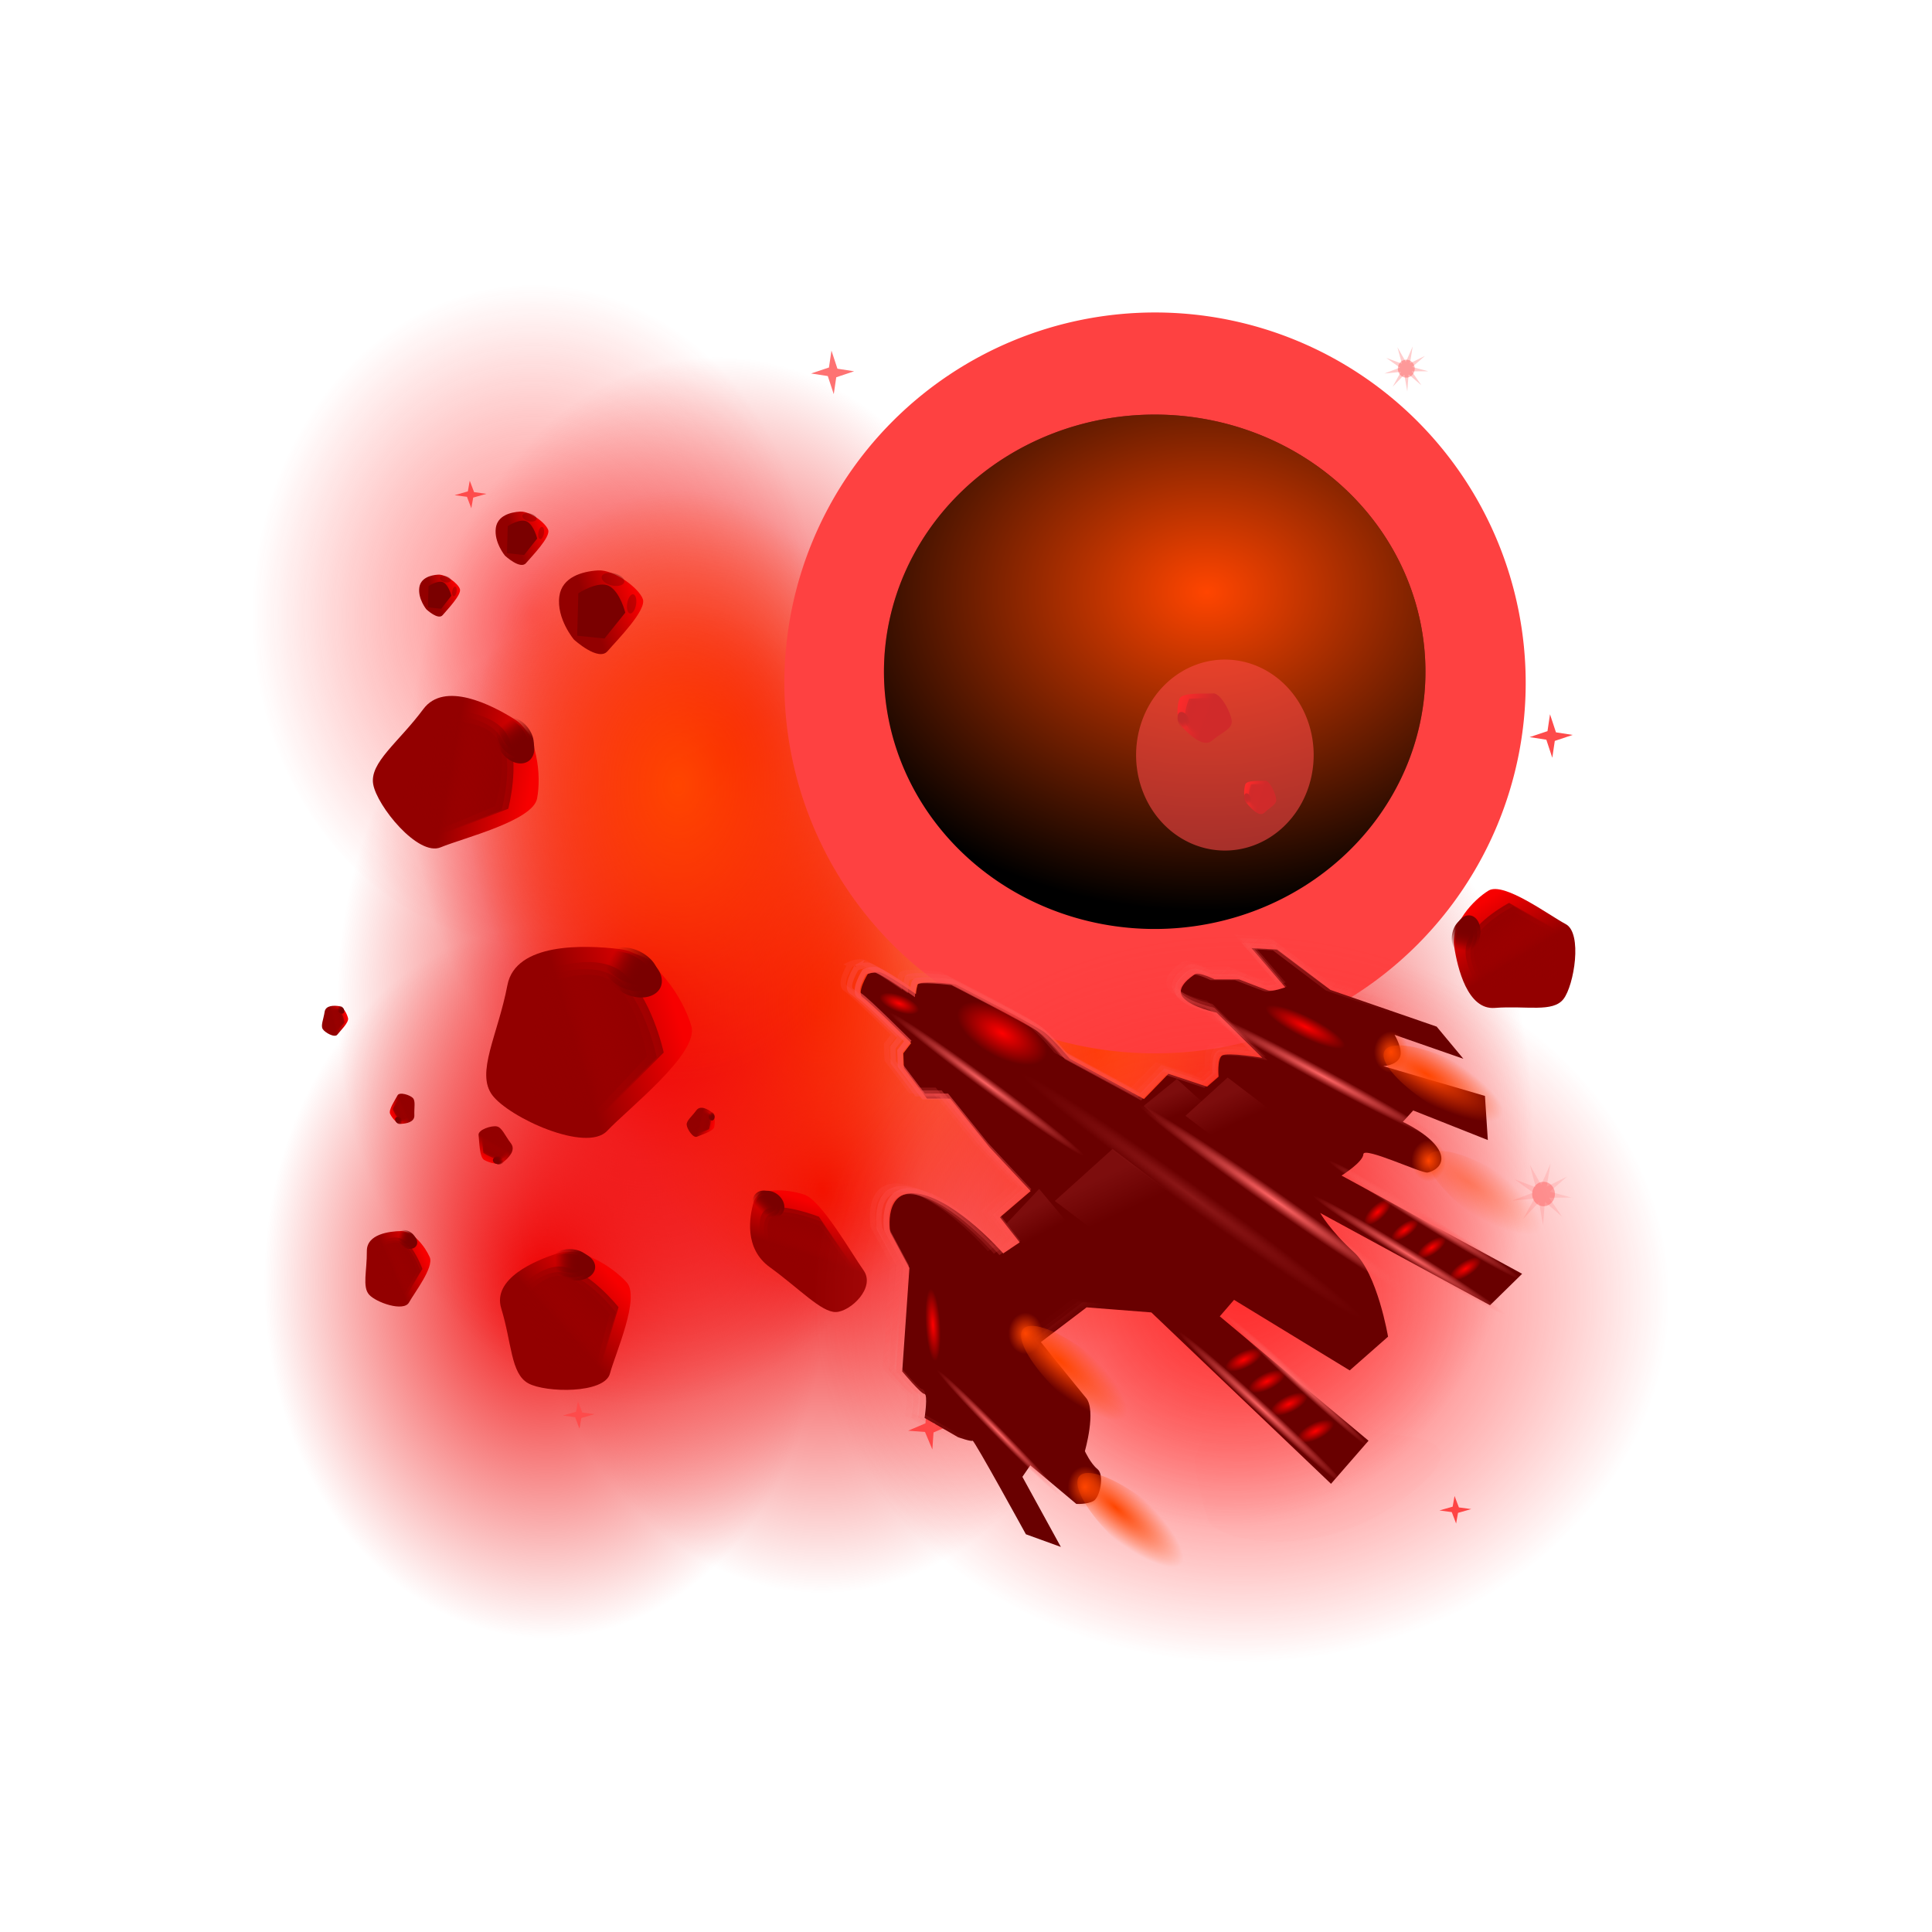 <svg xmlns="http://www.w3.org/2000/svg" xmlns:xlink="http://www.w3.org/1999/xlink" viewBox="0 0 256 256"><defs><path d="m 41.543 87.6 a 1.768 4.861 0 1 1 -3.535 0 1.768 4.861 0 1 1 3.535 0 z" id="0"/><path d="m 61.16 82.48 a 0.972 1.149 0 1 1 -1.944 0 0.972 1.149 0 1 1 1.944 0 z" id="1"/><path d="m 61.16 71.87 a 1.414 8.75 0 1 1 -2.828 0 1.414 8.75 0 1 1 2.828 0 z" id="2"/><path d="m72.25 73.75a2.75 2.75 0 1 1 -5.5 0 2.75 2.75 0 1 1 5.5 0z" id="3"/><path d="m -10.706 49.32 l -3.57 4.827 l 2.193 6.101 s 4.121 0.833 6.415 -0.663 c 2.294 -1.495 2.26 -6.373 2.26 -6.373 z" id="4"/><path d="m-11.125 48.875-3 4.25 2.25 5.75s3.75 1 5.75-0.25 1.75-5.75 1.75-5.75z" id="5"/><path d="m82.25 61.5a22.625 22.25 0 1 1 -45.25 0 22.625 22.25 0 1 1 45.25 0z" id="6"/><path d="m76.5 58.5a28.375 27 0 1 1 -56.75 0 28.375 27 0 1 1 56.75 0z" id="7"/><path d="m -10.985 48.886 l -3.428 4.682 l 2.207 6.01 s 4.03 0.875 6.249 -0.56 c 2.221 -1.434 2.133 -6.217 2.133 -6.217 z" id="8"/><path d="m-10.125 46.125c-1.92 0.568-6.375 5.25-5.5 7.5 0.86 2.21 2.5 9.25 4.5 9.5s5.75-0.5 7-3 3.311-7.579 0.75-9.5c-3-2.25-4.83-5.068-6.75-4.5z" id="9"/><path d="m31.25 60.375a2.25 1.625 0 1 1 -4.5 0 2.25 1.625 0 1 1 4.5 0z" id="A"/><path d="m 105.22 71.53 s -2.377 4.665 -0.452 5.693 7.523 4.593 9.02 3.505 3.293 -5.689 2.552 -8.137 c -0.741 -2.449 -2.317 -5.374 -5.25 -5.05 -3.435 0.383 -5.874 3.986 -5.874 3.986 z" id="B"/><path d="m19.25 53-4.109-3.4-4.391 1.9 3.4-4.109-1.9-4.391 4.109 3.4 4.391-1.9-3.4 4.109z" id="C"/><path d="m155.75 49.125a19.125 24.875 0 1 1 -38.25 0 19.125 24.875 0 1 1 38.25 0z" id="D"/><path id="E" d="m 107,68.5 -3,4.25 2.25,5.75 c 0,0 3.75,1 5.75,-0.25 2,-1.25 1.75,-5.75 1.75,-5.75 z"/><path id="F" d="m -10.706,49.32 -3.57,4.827 2.193,6.101 c 0,0 4.121,0.833 6.415,-0.663 2.294,-1.495 2.26,-6.373 2.26,-6.373 z"/><clipPath><rect x="6" y="6" width="84" height="84" rx="6" style="fill:#ff1919"/></clipPath><clipPath><rect x="6" y="6" width="84" height="84" rx="6" style="fill:#ff1919"/></clipPath><clipPath><rect x="6" y="6" width="84" height="84" rx="6" style="fill:#ff1919"/></clipPath><filter x="-0.13" y="-0.13" width="1.261" height="1.261" id="J" style="color-interpolation-filters:sRGB"><feGaussianBlur stdDeviation="0.662"/></filter><filter x="-0.274" y="-0.249" width="1.547" height="1.498" id="I" style="color-interpolation-filters:sRGB"><feGaussianBlur stdDeviation="0.285"/></filter><filter x="-0.129" y="-0.121" width="1.258" height="1.242" id="K" style="color-interpolation-filters:sRGB"><feGaussianBlur stdDeviation="0.524"/></filter><filter x="-0.35" y="-0.553" width="1.701" height="2.106" id="H" style="color-interpolation-filters:sRGB"><feGaussianBlur stdDeviation="2.4"/></filter><filter x="-0.462" y="-0.639" width="1.923" height="2.278" id="G" style="color-interpolation-filters:sRGB"><feGaussianBlur stdDeviation="0.865"/></filter><linearGradient xlink:href="#f" id="1h" gradientUnits="userSpaceOnUse" x1="-9.937" y1="62.4" x2="-8.929" y2="53.898"/><linearGradient y2="60.673" x2="30.703" y1="60.767" x1="27.878" gradientUnits="userSpaceOnUse" id="1g" xlink:href="#o"/><linearGradient y2="60.673" x2="30.703" y1="60.767" x1="27.878" gradientUnits="userSpaceOnUse" id="1f" xlink:href="#o"/><linearGradient y2="60.673" x2="30.703" y1="60.767" x1="27.878" gradientUnits="userSpaceOnUse" id="1e" xlink:href="#o"/><linearGradient xlink:href="#m" id="1d" gradientUnits="userSpaceOnUse" x1="-10.404" y1="62.27" x2="-9.954" y2="48.26"/><linearGradient xlink:href="#m" id="1i" gradientUnits="userSpaceOnUse" gradientTransform="matrix(1.113 -0.068 -0.054 1.088 -38.97 -1.544)" x1="28.5" y1="59.939" x2="29.635" y2="52.19"/><linearGradient y2="60.673" x2="30.703" y1="60.767" x1="27.878" gradientUnits="userSpaceOnUse" id="1m" xlink:href="#o"/><linearGradient xlink:href="#m" id="1p" gradientUnits="userSpaceOnUse" gradientTransform="matrix(1.113 -0.068 -0.054 1.088 -38.97 -1.544)" x1="28.5" y1="59.939" x2="29.635" y2="52.19"/><linearGradient xlink:href="#f" id="1o" gradientUnits="userSpaceOnUse" x1="-9.937" y1="62.4" x2="-8.929" y2="53.898"/><linearGradient xlink:href="#m" id="1j" gradientUnits="userSpaceOnUse" gradientTransform="matrix(1.085 -0.051 -0.041 1.066 -39.12 -1.388)" x1="28.5" y1="59.939" x2="29.635" y2="52.19"/><linearGradient y2="60.673" x2="30.703" y1="60.767" x1="27.878" gradientUnits="userSpaceOnUse" id="1n" xlink:href="#o"/><linearGradient y2="60.673" x2="30.703" y1="60.767" x1="27.878" gradientUnits="userSpaceOnUse" id="1l" xlink:href="#o"/><linearGradient xlink:href="#m" id="1k" gradientUnits="userSpaceOnUse" x1="-10.404" y1="62.27" x2="-9.954" y2="48.26"/><linearGradient xlink:href="#m" id="1c" gradientUnits="userSpaceOnUse" gradientTransform="matrix(1.085 -0.051 -0.041 1.066 -39.12 -1.388)" x1="28.5" y1="59.939" x2="29.635" y2="52.19"/><linearGradient y2="60.673" x2="30.703" y1="60.767" x1="27.878" gradientUnits="userSpaceOnUse" id="1Y" xlink:href="#o"/><linearGradient y2="60.673" x2="30.703" y1="60.767" x1="27.878" gradientUnits="userSpaceOnUse" id="1S" xlink:href="#o"/><linearGradient y2="60.673" x2="30.703" y1="60.767" x1="27.878" gradientUnits="userSpaceOnUse" id="1R" xlink:href="#o"/><linearGradient xlink:href="#m" id="1b" gradientUnits="userSpaceOnUse" gradientTransform="matrix(1.113 -0.068 -0.054 1.088 -38.97 -1.544)" x1="28.5" y1="59.939" x2="29.635" y2="52.19"/><linearGradient y2="60.673" x2="30.703" y1="60.767" x1="27.878" gradientUnits="userSpaceOnUse" id="1Q" xlink:href="#o"/><linearGradient xlink:href="#m" id="1O" gradientUnits="userSpaceOnUse" gradientTransform="matrix(1.085 -0.051 -0.041 1.066 -39.12 -1.388)" x1="28.5" y1="59.939" x2="29.635" y2="52.19"/><linearGradient xlink:href="#m" id="1N" gradientUnits="userSpaceOnUse" gradientTransform="matrix(1.113 -0.068 -0.054 1.088 -38.97 -1.544)" x1="28.5" y1="59.939" x2="29.635" y2="52.19"/><linearGradient xlink:href="#m" id="1P" gradientUnits="userSpaceOnUse" x1="-10.404" y1="62.27" x2="-9.954" y2="48.26"/><linearGradient xlink:href="#f" id="1T" gradientUnits="userSpaceOnUse" x1="-9.937" y1="62.4" x2="-8.929" y2="53.898"/><linearGradient y2="60.673" x2="30.703" y1="60.767" x1="27.878" gradientUnits="userSpaceOnUse" id="2x" xlink:href="#o"/><linearGradient y2="60.673" x2="30.703" y1="60.767" x1="27.878" gradientUnits="userSpaceOnUse" id="1Z" xlink:href="#o"/><linearGradient xlink:href="#m" id="1U" gradientUnits="userSpaceOnUse" gradientTransform="matrix(1.113 -0.068 -0.054 1.088 -38.97 -1.544)" x1="28.5" y1="59.939" x2="29.635" y2="52.19"/><linearGradient xlink:href="#m" id="1q" gradientUnits="userSpaceOnUse" gradientTransform="matrix(1.085 -0.051 -0.041 1.066 -39.12 -1.388)" x1="28.5" y1="59.939" x2="29.635" y2="52.19"/><linearGradient xlink:href="#m" id="1W" gradientUnits="userSpaceOnUse" x1="-10.404" y1="62.27" x2="-9.954" y2="48.26"/><linearGradient xlink:href="#m" id="1V" gradientUnits="userSpaceOnUse" gradientTransform="matrix(1.085 -0.051 -0.041 1.066 -39.12 -1.388)" x1="28.5" y1="59.939" x2="29.635" y2="52.19"/><linearGradient y2="60.673" x2="30.703" y1="60.767" x1="27.878" gradientUnits="userSpaceOnUse" id="1X" xlink:href="#o"/><linearGradient y2="60.673" x2="30.703" y1="60.767" x1="27.878" gradientUnits="userSpaceOnUse" id="1u" xlink:href="#o"/><linearGradient xlink:href="#j" id="2X" gradientUnits="userSpaceOnUse" gradientTransform="matrix(0.622 0 0 0.633 -30.32 -137.66)" x1="61.16" y1="71.07" x2="62.05" y2="68.33"/><linearGradient x1="62.05" y1="68.33" gradientTransform="matrix(0.468 0 0 0.463 -27.14 -122.26)" x2="63.64" gradientUnits="userSpaceOnUse" xlink:href="#2S" y2="71.34" id="2W"/><linearGradient xlink:href="#m" id="1r" gradientUnits="userSpaceOnUse" x1="-10.404" y1="62.27" x2="-9.954" y2="48.26"/><linearGradient x1="61.16" y1="71.07" gradientTransform="matrix(0.468 0 0 0.463 -27.14 -122.26)" x2="62.05" gradientUnits="userSpaceOnUse" xlink:href="#j" y2="68.33" id="2V"/><linearGradient x1="61.16" y1="71.07" gradientTransform="matrix(0.52 0 0 0.523 -32.449 -125.38)" x2="62.05" gradientUnits="userSpaceOnUse" xlink:href="#j" y2="68.33" id="2T"/><linearGradient id="2S"><stop style="stop-opacity:0"/><stop offset="1" style="stop-opacity:0"/></linearGradient><linearGradient xlink:href="#2S" id="2U" gradientUnits="userSpaceOnUse" gradientTransform="matrix(0.52 0 0 0.523 -32.449 -125.38)" x1="62.05" y1="68.33" x2="63.64" y2="71.34"/><linearGradient xlink:href="#2S" id="2Y" gradientUnits="userSpaceOnUse" gradientTransform="matrix(0.622 0 0 0.633 -30.32 -137.66)" x1="62.05" y1="68.33" x2="63.64" y2="71.34"/><linearGradient y2="60.673" x2="30.703" y1="60.767" x1="27.878" gradientUnits="userSpaceOnUse" id="2w" xlink:href="#o"/><linearGradient y2="60.673" x2="30.703" y1="60.767" x1="27.878" gradientUnits="userSpaceOnUse" id="2v" xlink:href="#o"/><linearGradient id="2b"><stop style="stop-color:#ff45001a2"/><stop offset="1" style="stop-color:#ff45001a2;stop-opacity:0"/></linearGradient><linearGradient xlink:href="#m" id="2u" gradientUnits="userSpaceOnUse" x1="-10.404" y1="62.27" x2="-9.954" y2="48.26"/><linearGradient xlink:href="#m" id="2s" gradientUnits="userSpaceOnUse" gradientTransform="matrix(1.113 -0.068 -0.054 1.088 -38.97 -1.544)" x1="28.5" y1="59.939" x2="29.635" y2="52.19"/><linearGradient xlink:href="#f" id="2r" gradientUnits="userSpaceOnUse" x1="-9.937" y1="62.4" x2="-8.929" y2="53.898"/><linearGradient xlink:href="#m" id="2t" gradientUnits="userSpaceOnUse" gradientTransform="matrix(1.085 -0.051 -0.041 1.066 -39.12 -1.388)" x1="28.5" y1="59.939" x2="29.635" y2="52.19"/><linearGradient x1="62.05" y1="68.33" gradientTransform="matrix(0.849 0 0 0.865 -36.531 -153.21)" x2="63.64" gradientUnits="userSpaceOnUse" xlink:href="#2S" y2="71.34" id="2R"/><linearGradient xlink:href="#m" id="1x" gradientUnits="userSpaceOnUse" gradientTransform="matrix(1.085 -0.051 -0.041 1.066 -39.12 -1.388)" x1="28.5" y1="59.939" x2="29.635" y2="52.19"/><linearGradient xlink:href="#m" id="1w" gradientUnits="userSpaceOnUse" gradientTransform="matrix(1.113 -0.068 -0.054 1.088 -38.97 -1.544)" x1="28.5" y1="59.939" x2="29.635" y2="52.19"/><linearGradient x1="61.16" y1="71.07" gradientTransform="matrix(0.849 0 0 0.865 -36.531 -153.21)" x2="62.05" gradientUnits="userSpaceOnUse" xlink:href="#j" y2="68.33" id="2Q"/><linearGradient xlink:href="#f" id="1v" gradientUnits="userSpaceOnUse" x1="-9.937" y1="62.4" x2="-8.929" y2="53.898"/><linearGradient y2="60.673" x2="30.703" y1="60.767" x1="27.878" gradientUnits="userSpaceOnUse" id="1t" xlink:href="#o"/><linearGradient y2="60.673" x2="30.703" y1="60.767" x1="27.878" gradientUnits="userSpaceOnUse" id="1s" xlink:href="#o"/><linearGradient xlink:href="#f" id="1M" gradientUnits="userSpaceOnUse" x1="-9.937" y1="62.4" x2="-8.929" y2="53.898"/><linearGradient xlink:href="#m" id="1y" gradientUnits="userSpaceOnUse" x1="-10.404" y1="62.27" x2="-9.954" y2="48.26"/><linearGradient x1="105.2" y1="83.27" gradientTransform="matrix(1.019 0 0 1.013 -54.941 -29.362)" x2="116.29" gradientUnits="userSpaceOnUse" xlink:href="#25" y2="95.7" id="27"/><linearGradient xlink:href="#25" id="26" gradientUnits="userSpaceOnUse" gradientTransform="matrix(1.016 0 0 1.011 -54.31 -28.971)" x1="105.2" y1="83.27" x2="116.29" y2="95.7"/><linearGradient y2="60.673" x2="30.703" y1="60.767" x1="27.878" gradientUnits="userSpaceOnUse" id="1z" xlink:href="#o"/><linearGradient id="25"><stop style="stop-color:#fe5353"/><stop offset="1" style="stop-color:#fe5353;stop-opacity:0"/></linearGradient><linearGradient y2="60.673" x2="30.703" y1="60.767" x1="27.878" gradientUnits="userSpaceOnUse" id="21" xlink:href="#o"/><linearGradient y2="60.673" x2="30.703" y1="60.767" x1="27.878" gradientUnits="userSpaceOnUse" id="20" xlink:href="#o"/><linearGradient x1="52.981" y1="55.4" x2="64.07" gradientUnits="userSpaceOnUse" xlink:href="#25" y2="67.826" id="24"/><linearGradient xlink:href="#f" id="1a" gradientUnits="userSpaceOnUse" x1="-9.937" y1="62.4" x2="-8.929" y2="53.898"/><linearGradient y2="60.673" x2="30.703" y1="60.767" x1="27.878" gradientUnits="userSpaceOnUse" id="z" xlink:href="#o"/><linearGradient y2="60.673" x2="30.703" y1="60.767" x1="27.878" gradientUnits="userSpaceOnUse" id="r" xlink:href="#o"/><linearGradient xlink:href="#m" id="p" gradientUnits="userSpaceOnUse" x1="-10.404" y1="62.27" x2="-9.954" y2="48.26"/><linearGradient y2="60.673" x2="30.703" y1="60.767" x1="27.878" gradientUnits="userSpaceOnUse" id="q" xlink:href="#o"/><linearGradient y2="60.673" x2="30.703" y1="60.767" x1="27.878" gradientUnits="userSpaceOnUse" id="s" xlink:href="#o"/><linearGradient y2="60.673" x2="30.703" y1="60.767" x1="27.878" gradientUnits="userSpaceOnUse" id="y" xlink:href="#o"/><linearGradient xlink:href="#f" id="u" gradientUnits="userSpaceOnUse" x1="-9.937" y1="62.4" x2="-8.929" y2="53.898"/><linearGradient xlink:href="#m" id="x" gradientUnits="userSpaceOnUse" x1="-10.404" y1="62.27" x2="-9.954" y2="48.26"/><linearGradient xlink:href="#m" id="v" gradientUnits="userSpaceOnUse" gradientTransform="matrix(1.113 -0.068 -0.054 1.088 -38.97 -1.544)" x1="28.5" y1="59.939" x2="29.635" y2="52.19"/><linearGradient xlink:href="#m" id="w" gradientUnits="userSpaceOnUse" gradientTransform="matrix(1.085 -0.051 -0.041 1.066 -39.12 -1.388)" x1="28.5" y1="59.939" x2="29.635" y2="52.19"/><linearGradient id="o" gradientUnits="userSpaceOnUse" x1="27.878" y1="60.767" x2="30.703" y2="60.673"><stop style="stop-color:#7a0000"/><stop offset="1" style="stop-color:#7a0000;stop-opacity:0"/></linearGradient><linearGradient xlink:href="#m" id="n" gradientUnits="userSpaceOnUse" gradientTransform="matrix(1.085 -0.051 -0.041 1.066 -39.12 -1.388)" x1="28.5" y1="59.939" x2="29.635" y2="52.19"/><linearGradient xlink:href="#f" id="g" gradientUnits="userSpaceOnUse" gradientTransform="matrix(0.671 -0.627 0.632 0.666 55.51 56.34)" x1="28.938" y1="62.02" x2="29.946" y2="53.52"/><linearGradient xlink:href="#f" id="e" gradientUnits="userSpaceOnUse" gradientTransform="matrix(0.671 -0.627 0.632 0.666 55.51 56.34)" x1="28.938" y1="62.02" x2="29.946" y2="53.52"/><linearGradient id="f"><stop style="stop-color:#f70000"/><stop offset="1" style="stop-color:#930000"/></linearGradient><linearGradient xlink:href="#f" id="h" gradientUnits="userSpaceOnUse" gradientTransform="matrix(0.671 -0.627 0.632 0.666 55.51 56.34)" x1="28.938" y1="62.02" x2="29.946" y2="53.52"/><linearGradient id="m"><stop style="stop-color:#930000"/><stop offset="1" style="stop-color:#930000;stop-opacity:0"/></linearGradient><linearGradient xlink:href="#j" x1="-17" y1="45.5" gradientTransform="matrix(1.043 0 0 1.054 -2.084 -4.153)" x2="-16.5" gradientUnits="userSpaceOnUse" y2="45.625" id="i"/><linearGradient xlink:href="#m" id="l" gradientUnits="userSpaceOnUse" gradientTransform="matrix(1.113 -0.068 -0.054 1.088 -38.97 -1.544)" x1="28.5" y1="59.939" x2="29.635" y2="52.19"/><linearGradient y1="20.221" x2="0" gradientUnits="userSpaceOnUse" y2="138.66" id="j"><stop style="stop-color:#fe6464"/><stop offset="1" style="stop-color:#fe6464;stop-opacity:0"/></linearGradient><linearGradient xlink:href="#f" id="k" gradientUnits="userSpaceOnUse" x1="-9.937" y1="62.4" x2="-8.929" y2="53.898"/><linearGradient y2="60.673" x2="30.703" y1="60.767" x1="27.878" gradientUnits="userSpaceOnUse" id="1L" xlink:href="#o"/><linearGradient xlink:href="#m" id="1B" gradientUnits="userSpaceOnUse" x1="-10.404" y1="62.27" x2="-9.954" y2="48.26"/><linearGradient y2="60.673" x2="30.703" y1="60.767" x1="27.878" gradientUnits="userSpaceOnUse" id="1E" xlink:href="#o"/><linearGradient y2="60.673" x2="30.703" y1="60.767" x1="27.878" gradientUnits="userSpaceOnUse" id="1C" xlink:href="#o"/><linearGradient y2="60.673" x2="30.703" y1="60.767" x1="27.878" gradientUnits="userSpaceOnUse" id="1D" xlink:href="#o"/><linearGradient xlink:href="#f" id="1F" gradientUnits="userSpaceOnUse" x1="-9.937" y1="62.4" x2="-8.929" y2="53.898"/><linearGradient y2="60.673" x2="30.703" y1="60.767" x1="27.878" gradientUnits="userSpaceOnUse" id="1K" xlink:href="#o"/><linearGradient xlink:href="#m" id="1G" gradientUnits="userSpaceOnUse" gradientTransform="matrix(1.113 -0.068 -0.054 1.088 -38.97 -1.544)" x1="28.5" y1="59.939" x2="29.635" y2="52.19"/><linearGradient y2="60.673" x2="30.703" y1="60.767" x1="27.878" gradientUnits="userSpaceOnUse" id="1J" xlink:href="#o"/><linearGradient xlink:href="#m" id="1H" gradientUnits="userSpaceOnUse" gradientTransform="matrix(1.085 -0.051 -0.041 1.066 -39.12 -1.388)" x1="28.5" y1="59.939" x2="29.635" y2="52.19"/><linearGradient xlink:href="#m" id="1I" gradientUnits="userSpaceOnUse" x1="-10.404" y1="62.27" x2="-9.954" y2="48.26"/><linearGradient y2="60.673" x2="30.703" y1="60.767" x1="27.878" gradientUnits="userSpaceOnUse" id="10" xlink:href="#o"/><linearGradient xlink:href="#m" id="14" gradientUnits="userSpaceOnUse" x1="-10.404" y1="62.27" x2="-9.954" y2="48.26"/><linearGradient y2="60.673" x2="30.703" y1="60.767" x1="27.878" gradientUnits="userSpaceOnUse" id="15" xlink:href="#o"/><linearGradient xlink:href="#m" id="13" gradientUnits="userSpaceOnUse" gradientTransform="matrix(1.085 -0.051 -0.041 1.066 -39.12 -1.388)" x1="28.5" y1="59.939" x2="29.635" y2="52.19"/><linearGradient xlink:href="#f" id="11" gradientUnits="userSpaceOnUse" x1="-9.937" y1="62.4" x2="-8.929" y2="53.898"/><linearGradient xlink:href="#m" id="12" gradientUnits="userSpaceOnUse" gradientTransform="matrix(1.113 -0.068 -0.054 1.088 -38.97 -1.544)" x1="28.5" y1="59.939" x2="29.635" y2="52.19"/><linearGradient xlink:href="#m" id="1A" gradientUnits="userSpaceOnUse" gradientTransform="matrix(1.085 -0.051 -0.041 1.066 -39.12 -1.388)" x1="28.5" y1="59.939" x2="29.635" y2="52.19"/><linearGradient xlink:href="#f" id="18" gradientUnits="userSpaceOnUse" x1="-9.937" y1="62.4" x2="-8.929" y2="53.898"/><linearGradient xlink:href="#m" id="19" gradientUnits="userSpaceOnUse" gradientTransform="matrix(1.113 -0.068 -0.054 1.088 -38.97 -1.544)" x1="28.5" y1="59.939" x2="29.635" y2="52.19"/><linearGradient y2="60.673" x2="30.703" y1="60.767" x1="27.878" gradientUnits="userSpaceOnUse" id="17" xlink:href="#o"/><linearGradient y2="60.673" x2="30.703" y1="60.767" x1="27.878" gradientUnits="userSpaceOnUse" id="16" xlink:href="#o"/><pattern height="10" patternTransform="matrix(2.184 .075 -.114 3.24 68.916 13.098)" patternUnits="userSpaceOnUse" width="10" id="P"><circle cy="0.81" r="0.05" cx="2.567" style="fill:#fe6464"/><circle cy="2.33" r="0.05" cx="3.048" style="fill:#fe6464"/><circle cy="2.415" r="0.05" cx="4.418" style="fill:#fe6464"/><circle cy="3.03" r="0.05" cx="1.844" style="fill:#fe6464"/><circle cy="1.363" r="0.05" cx="6.08" style="fill:#fe6464"/><circle cy="4.413" r="0.05" cx="5.819" style="fill:#fe6464"/><circle cy="4.048" r="0.05" cx="4.305" style="fill:#fe6464"/><circle cy="3.045" r="0.05" cx="5.541" style="fill:#fe6464"/><circle cy="5.527" r="0.05" cx="4.785" style="fill:#fe6464"/><circle cy="5.184" r="0.05" cx="2.667" style="fill:#fe6464"/><circle cy="1.448" r="0.05" cx="7.965" style="fill:#fe6464"/><circle cy="5.05" r="0.05" cx="7.05" style="fill:#fe6464"/><circle cy="0.895" r="0.05" cx="4.34" style="fill:#fe6464"/><circle cy="0.34" r="0.05" cx="7.125" style="fill:#fe6464"/><circle cy="1.049" r="0.05" cx="9.553" style="fill:#fe6464"/><circle cy="2.689" r="0.05" cx="7.01" style="fill:#fe6464"/><circle cy="2.689" r="0.05" cx="8.909" style="fill:#fe6464"/><circle cy="4.407" r="0.05" cx="9.315" style="fill:#fe6464"/><circle cy="3.87" r="0.05" cx="7.82" style="fill:#fe6464"/><circle cy="5.948" r="0.05" cx="8.27" style="fill:#fe6464"/><circle cy="7.428" r="0.05" cx="7.973" style="fill:#fe6464"/><circle cy="8.07" r="0.05" cx="9.342" style="fill:#fe6464"/><circle cy="9.315" r="0.05" cx="8.206" style="fill:#fe6464"/><circle cy="9.475" r="0.05" cx="9.682" style="fill:#fe6464"/><circle cy="6.186" r="0.05" cx="9.688" style="fill:#fe6464"/><circle cy="6.296" r="0.05" cx="3.379" style="fill:#fe6464"/><circle cy="8.204" r="0.05" cx="2.871" style="fill:#fe6464"/><circle cy="8.719" r="0.05" cx="4.59" style="fill:#fe6464"/><circle cy="9.671" r="0.05" cx="3.181" style="fill:#fe6464"/><circle cy="7.315" r="0.05" cx="5.734" style="fill:#fe6464"/><circle cy="6.513" r="0.05" cx="6.707" style="fill:#fe6464"/><circle cy="9.67" r="0.05" cx="5.73" style="fill:#fe6464"/><circle cy="8.373" r="0.05" cx="6.535" style="fill:#fe6464"/><circle cy="7.154" r="0.05" cx="4.37" style="fill:#fe6464"/><circle cy="7.25" r="0.05" cx="0.622" style="fill:#fe6464"/><circle cy="5.679" r="0.05" cx="0.831" style="fill:#fe6464"/><circle cy="8.519" r="0.05" cx="1.257" style="fill:#fe6464"/><circle cy="6.877" r="0.05" cx="1.989" style="fill:#fe6464"/><circle cy="3.181" r="0.05" cx="0.374" style="fill:#fe6464"/><circle cy="1.664" r="0.05" cx="1.166" style="fill:#fe6464"/><circle cy="0.093" r="0.05" cx="1.151" style="fill:#fe6464"/><circle cy="10.09" r="0.05" cx="1.151" style="fill:#fe6464"/><circle cy="4.451" r="0.05" cx="1.302" style="fill:#fe6464"/><circle cy="3.763" r="0.05" cx="3.047" style="fill:#fe6464"/></pattern><pattern patternTransform="matrix(1.251 .042 -.082 2.336 68.316 15.828)" xlink:href="#Z" id="Y"/><pattern patternTransform="matrix(2.184 .063 -.114 2.708 68.645 14.51)" xlink:href="#P" id="O"/><pattern patternTransform="matrix(2.277 .066 -.119 2.865 69.496 10.913)" xlink:href="#O" id="N"/><pattern height="10" patternTransform="matrix(2.184 .075 -.114 3.24 68.916 13.098)" patternUnits="userSpaceOnUse" width="10" id="Z"><circle cy="0.81" r="0.05" cx="2.567" style="fill:#fe6464"/><circle cy="2.33" r="0.05" cx="3.048" style="fill:#fe6464"/><circle cy="2.415" r="0.05" cx="4.418" style="fill:#fe6464"/><circle cy="3.03" r="0.05" cx="1.844" style="fill:#fe6464"/><circle cy="1.363" r="0.05" cx="6.08" style="fill:#fe6464"/><circle cy="4.413" r="0.05" cx="5.819" style="fill:#fe6464"/><circle cy="4.048" r="0.05" cx="4.305" style="fill:#fe6464"/><circle cy="3.045" r="0.05" cx="5.541" style="fill:#fe6464"/><circle cy="5.527" r="0.05" cx="4.785" style="fill:#fe6464"/><circle cy="5.184" r="0.05" cx="2.667" style="fill:#fe6464"/><circle cy="1.448" r="0.05" cx="7.965" style="fill:#fe6464"/><circle cy="5.05" r="0.05" cx="7.05" style="fill:#fe6464"/><circle cy="0.895" r="0.05" cx="4.34" style="fill:#fe6464"/><circle cy="0.34" r="0.05" cx="7.125" style="fill:#fe6464"/><circle cy="1.049" r="0.05" cx="9.553" style="fill:#fe6464"/><circle cy="2.689" r="0.05" cx="7.01" style="fill:#fe6464"/><circle cy="2.689" r="0.05" cx="8.909" style="fill:#fe6464"/><circle cy="4.407" r="0.05" cx="9.315" style="fill:#fe6464"/><circle cy="3.87" r="0.05" cx="7.82" style="fill:#fe6464"/><circle cy="5.948" r="0.05" cx="8.27" style="fill:#fe6464"/><circle cy="7.428" r="0.05" cx="7.973" style="fill:#fe6464"/><circle cy="8.07" r="0.05" cx="9.342" style="fill:#fe6464"/><circle cy="9.315" r="0.05" cx="8.206" style="fill:#fe6464"/><circle cy="9.475" r="0.05" cx="9.682" style="fill:#fe6464"/><circle cy="6.186" r="0.05" cx="9.688" style="fill:#fe6464"/><circle cy="6.296" r="0.05" cx="3.379" style="fill:#fe6464"/><circle cy="8.204" r="0.05" cx="2.871" style="fill:#fe6464"/><circle cy="8.719" r="0.05" cx="4.59" style="fill:#fe6464"/><circle cy="9.671" r="0.05" cx="3.181" style="fill:#fe6464"/><circle cy="7.315" r="0.05" cx="5.734" style="fill:#fe6464"/><circle cy="6.513" r="0.05" cx="6.707" style="fill:#fe6464"/><circle cy="9.67" r="0.05" cx="5.73" style="fill:#fe6464"/><circle cy="8.373" r="0.05" cx="6.535" style="fill:#fe6464"/><circle cy="7.154" r="0.05" cx="4.37" style="fill:#fe6464"/><circle cy="7.25" r="0.05" cx="0.622" style="fill:#fe6464"/><circle cy="5.679" r="0.05" cx="0.831" style="fill:#fe6464"/><circle cy="8.519" r="0.05" cx="1.257" style="fill:#fe6464"/><circle cy="6.877" r="0.05" cx="1.989" style="fill:#fe6464"/><circle cy="3.181" r="0.05" cx="0.374" style="fill:#fe6464"/><circle cy="1.664" r="0.05" cx="1.166" style="fill:#fe6464"/><circle cy="0.093" r="0.05" cx="1.151" style="fill:#fe6464"/><circle cy="10.09" r="0.05" cx="1.151" style="fill:#fe6464"/><circle cy="4.451" r="0.05" cx="1.302" style="fill:#fe6464"/><circle cy="3.763" r="0.05" cx="3.047" style="fill:#fe6464"/></pattern><pattern patternTransform="matrix(1.305 .045 -.085 2.485 69.154 11.84)" xlink:href="#Y" id="X"/><radialGradient xlink:href="#j" id="2g" gradientUnits="userSpaceOnUse" gradientTransform="matrix(1 0 0 6.188 0 -372.83)" cx="59.751" cy="71.87" r="1.414"/><radialGradient xlink:href="#29" id="28" gradientUnits="userSpaceOnUse" cx="69.5" cy="73.75" r="2.75"/><radialGradient r="1.414" cy="71.87" cx="59.751" gradientTransform="matrix(1 0 0 6.188 0 -372.83)" gradientUnits="userSpaceOnUse" id="2h" xlink:href="#j"/><radialGradient r="1.414" cy="71.87" cx="59.751" gradientTransform="matrix(1 0 0 6.188 0 -372.83)" gradientUnits="userSpaceOnUse" id="2j" xlink:href="#j"/><radialGradient r="1.414" cy="71.87" cx="59.751" gradientTransform="matrix(1 0 0 6.188 0 -372.83)" gradientUnits="userSpaceOnUse" id="2i" xlink:href="#j"/><radialGradient r="0.972" cy="82.48" cx="60.19" gradientTransform="matrix(1 0 0 1.182 0 -14.996)" gradientUnits="userSpaceOnUse" id="2f" xlink:href="#2b"/><radialGradient xlink:href="#j" id="2Z" gradientUnits="userSpaceOnUse" gradientTransform="matrix(1 0 0 6.188 0 -372.83)" cx="59.751" cy="71.87" r="1.414"/><radialGradient r="0.972" cy="82.48" cx="60.19" gradientTransform="matrix(1 0 0 1.182 0 -14.996)" gradientUnits="userSpaceOnUse" id="2e" xlink:href="#2b"/><radialGradient r="0.972" gradientTransform="matrix(1 0 0 1.182 0 -14.996)" cx="60.19" cy="82.48" gradientUnits="userSpaceOnUse" xlink:href="#2b" id="2a"/><radialGradient r="0.972" cy="82.48" cx="60.19" gradientTransform="matrix(1 0 0 1.182 0 -14.996)" gradientUnits="userSpaceOnUse" id="2c" xlink:href="#2b"/><radialGradient r="0.972" cy="82.48" cx="60.19" gradientTransform="matrix(1 0 0 1.182 0 -14.996)" gradientUnits="userSpaceOnUse" id="2d" xlink:href="#2b"/><radialGradient r="19.13" gradientTransform="matrix(1 0 0 1.301 0 -14.77)" cx="136.62" cy="49.13" gradientUnits="userSpaceOnUse" id="R"><stop style="stop-color:#ff4500ad0"/><stop offset="1" style="stop-color:#ff4500ad0;stop-opacity:0"/></radialGradient><radialGradient r="1.414" cy="71.87" cx="59.751" gradientTransform="matrix(1 0 0 6.188 0 -372.83)" gradientUnits="userSpaceOnUse" id="2k" xlink:href="#j"/><radialGradient r="19.13" gradientTransform="matrix(1 0 0 1.301 0 -14.77)" cx="136.62" cy="49.13" gradientUnits="userSpaceOnUse" id="23"><stop style="stop-color:#ff2f2f"/><stop offset="1" style="stop-color:#ff2f2f;stop-opacity:0"/></radialGradient><radialGradient r="1.414" cy="71.87" cx="59.751" gradientTransform="matrix(1 0 0 6.188 0 -372.83)" gradientUnits="userSpaceOnUse" id="2l" xlink:href="#j"/><radialGradient xlink:href="#23" id="22" gradientUnits="userSpaceOnUse" gradientTransform="matrix(1 0 0 1.301 0 -14.77)" cx="136.62" cy="49.13" r="19.13"/><radialGradient xlink:href="#M" id="L" gradientUnits="userSpaceOnUse" gradientTransform="matrix(1 0 0 1.301 0 -14.77)" cx="136.62" cy="49.13" r="19.13"/><radialGradient r="19.13" gradientTransform="matrix(1 0 0 1.301 0 -14.77)" cx="136.62" cy="49.13" gradientUnits="userSpaceOnUse" id="M"><stop style="stop-color:#ef0000"/><stop offset="1" style="stop-color:#ef0000;stop-opacity:0"/></radialGradient><radialGradient xlink:href="#R" id="d" gradientUnits="userSpaceOnUse" gradientTransform="matrix(1 0 0 1.301 0 -14.77)" cx="136.62" cy="49.13" r="19.13"/><radialGradient r="1.768" gradientTransform="matrix(1 0 0 2.75 0 -153.31)" cx="39.775" cy="86.77" gradientUnits="userSpaceOnUse" xlink:href="#2b" id="2m"/><radialGradient xlink:href="#R" id="Q" gradientUnits="userSpaceOnUse" gradientTransform="matrix(1 0 0 1.301 0 -14.77)" cx="136.62" cy="49.13" r="19.13"/><radialGradient r="1.768" cy="86.77" cx="39.775" gradientTransform="matrix(1 0 0 2.75 0 -153.31)" gradientUnits="userSpaceOnUse" id="2n" xlink:href="#2b"/><radialGradient r="1.768" cy="86.77" cx="39.775" gradientTransform="matrix(1 0 0 2.75 0 -153.31)" gradientUnits="userSpaceOnUse" id="2p" xlink:href="#2b"/><radialGradient r="1.768" cy="86.77" cx="39.775" gradientTransform="matrix(1 0 0 2.75 0 -153.31)" gradientUnits="userSpaceOnUse" id="2q" xlink:href="#2b"/><radialGradient r="1.768" cy="86.77" cx="39.775" gradientTransform="matrix(1 0 0 2.75 0 -153.31)" gradientUnits="userSpaceOnUse" id="2o" xlink:href="#2b"/><radialGradient xlink:href="#T" id="S" gradientUnits="userSpaceOnUse" gradientTransform="matrix(0.954 0 0 1.122 -108.72 -30.11)" cx="136.62" cy="49.13" r="19.13"/><radialGradient r="2.75" cy="73.75" cx="69.5" gradientUnits="userSpaceOnUse" id="2G" xlink:href="#29"/><radialGradient r="19.13" gradientTransform="matrix(0.954 0 0 1.122 -108.72 -30.11)" cx="136.62" cy="49.13" gradientUnits="userSpaceOnUse" id="T"><stop style="stop-color:#fe1f1f"/><stop offset="1" style="stop-color:#fe1f1f;stop-opacity:0"/></radialGradient><radialGradient r="2.75" cy="73.75" cx="69.5" gradientUnits="userSpaceOnUse" id="2H" xlink:href="#29"/><radialGradient r="2.75" cy="73.75" cx="69.5" gradientUnits="userSpaceOnUse" id="2J" xlink:href="#29"/><radialGradient r="2.75" cy="73.75" cx="69.5" gradientUnits="userSpaceOnUse" id="2I" xlink:href="#29"/><radialGradient r="2.75" cy="73.75" cx="69.5" gradientUnits="userSpaceOnUse" id="2F" xlink:href="#29"/><radialGradient r="2.75" cx="69.5" cy="73.75" gradientUnits="userSpaceOnUse" id="29"><stop style="stop-color:#f00"/><stop offset="1" style="stop-color:#f00;stop-opacity:0"/></radialGradient><radialGradient r="2.75" cy="73.75" cx="69.5" gradientUnits="userSpaceOnUse" id="2E" xlink:href="#29"/><radialGradient r="2.75" cy="73.75" cx="69.5" gradientUnits="userSpaceOnUse" id="2A" xlink:href="#29"/><radialGradient r="2.75" cy="73.75" cx="69.5" gradientUnits="userSpaceOnUse" id="2C" xlink:href="#29"/><radialGradient r="2.75" cy="73.75" cx="69.5" gradientUnits="userSpaceOnUse" id="2D" xlink:href="#29"/><radialGradient r="2.75" cy="73.75" cx="69.5" gradientUnits="userSpaceOnUse" id="2B" xlink:href="#29"/><radialGradient r="2.75" cy="73.75" cx="69.5" gradientUnits="userSpaceOnUse" id="2K" xlink:href="#29"/><radialGradient r="22.625" gradientTransform="matrix(1.542 -0.014 0.01 1.219 -32.925 -12.681)" cx="62.49" cy="55.922" gradientUnits="userSpaceOnUse" id="t"><stop style="stop-color:#ff450017e"/><stop offset="1" style="stop-color:#ff4500ad0;stop-opacity:0"/></radialGradient><radialGradient r="2.75" cy="73.75" cx="69.5" gradientUnits="userSpaceOnUse" id="2L" xlink:href="#29"/><radialGradient r="19.13" cy="49.13" cx="136.62" gradientTransform="matrix(1 0 0 1.301 0 -14.77)" gradientUnits="userSpaceOnUse" id="W" xlink:href="#M"/><radialGradient xlink:href="#M" id="U" gradientUnits="userSpaceOnUse" gradientTransform="matrix(1 0 0 1.301 0 -14.77)" cx="136.62" cy="49.13" r="19.13"/><radialGradient r="19.13" cy="49.13" cx="136.62" gradientTransform="matrix(1 0 0 1.301 0 -14.77)" gradientUnits="userSpaceOnUse" id="V" xlink:href="#M"/><radialGradient xlink:href="#M" id="c" gradientUnits="userSpaceOnUse" gradientTransform="matrix(1 0 0 1.301 0 -14.77)" cx="136.62" cy="49.13" r="19.13"/><radialGradient xlink:href="#j" id="2M" gradientUnits="userSpaceOnUse" gradientTransform="matrix(1 0 0 6.188 0 -372.83)" cx="59.751" cy="71.87" r="1.414"/><radialGradient xlink:href="#R" id="b" gradientUnits="userSpaceOnUse" gradientTransform="matrix(1 0 0 1.301 0 -14.77)" cx="136.62" cy="49.13" r="19.13"/><radialGradient r="1.414" cy="71.87" cx="59.751" gradientTransform="matrix(1 0 0 6.188 0 -372.83)" gradientUnits="userSpaceOnUse" id="2N" xlink:href="#j"/><radialGradient r="1.414" cy="71.87" cx="59.751" gradientTransform="matrix(1 0 0 6.188 0 -372.83)" gradientUnits="userSpaceOnUse" id="2P" xlink:href="#j"/><radialGradient xlink:href="#M" id="a" gradientUnits="userSpaceOnUse" gradientTransform="matrix(1 0 0 1.301 0 -14.77)" cx="136.62" cy="49.13" r="19.13"/><radialGradient r="1.414" cy="71.87" cx="59.751" gradientTransform="matrix(1 0 0 6.188 0 -372.83)" gradientUnits="userSpaceOnUse" id="2O" xlink:href="#j"/></defs><path d="m 52.77 229.27 c 192.46 125.78 311 -275.34 62.2 -222.24 -102.82 22.63 -165.22 164.55 -62.2 222.24 z" style="fill:#fff;color:#000"/><g transform="matrix(2.046 0 0 2.045 26.495 30.397)"><use xlink:href="#D" transform="matrix(1.043 0 0 1.054 -76.12 6.126)" width="1" height="1" style="fill:url(#L)"/><rect x="5.193" y="5.521" width="85.25" height="71.4" ry="9.364" rx="9.56" style="fill:url(#N)"/><use xlink:href="#D" transform="matrix(0.722 0 0 0.768 -40.568 15.435)" width="1" height="1" style="fill:url(#Q);opacity:0.632"/><path d="m 39.887 24.997 a 18.249 21.454 0 0 1 -36.497 0 18.249 21.454 0 1 1 36.497 0 z" style="fill:url(#S);opacity:0.603"/><g style="fill:url(#U)"><use xlink:href="#D" transform="matrix(0.954 0 0 0.927 -107.94 22.65)" width="1" height="1" style="fill:url(#V);opacity:0.603"/><use xlink:href="#D" transform="matrix(1.043 0 0 1.054 -102.19 10.343)" width="1" height="1" style="fill:url(#W)"/></g><rect x="4.851" y="5.453" width="85.25" height="84.57" ry="11.09" rx="9.56" style="fill:url(#X)"/><use xlink:href="#D" transform="matrix(1.043 0 0 1.054 -108.97 -17.33)" width="1" height="1" style="fill:url(#a)"/><use xlink:href="#D" transform="matrix(0.722 0 0 0.768 -58.56 12.272)" width="1" height="1" style="fill:url(#b);opacity:0.632"/><use xlink:href="#D" transform="matrix(1.043 0 0 1.054 -113.66 -1.781)" width="1" height="1" style="fill:url(#c)"/><use xlink:href="#D" transform="matrix(0.722 0 0 0.768 -67.68 -1.696)" width="1" height="1" style="fill:url(#d);opacity:0.632"/><g transform="matrix(0.102 -0.413 0.389 0.098 -14.329 63.03)"><use xlink:href="#B" width="1" height="1" style="fill:url(#e)"/><use height="256" width="256" transform="matrix(0.601 -0.584 0.565 0.621 2.913 91.81)" xlink:href="#E" style="fill:#7a0000;filter:url(#K)"/><g style="fill:#610000"><use xlink:href="#A" transform="matrix(0.654 -0.052 0.036 0.441 91.51 54.05)" width="1" height="1" style="opacity:0.318;filter:url(#G)"/><use xlink:href="#A" transform="matrix(0.041 -0.826 0.573 0.127 79.79 91.58)" width="1" height="1" style="opacity:0.318;filter:url(#G)"/></g></g><g transform="matrix(0.064 -0.263 0.244 0.063 -4.429 44.31)"><use xlink:href="#B" width="1" height="1" style="fill:url(#g)"/><use height="256" width="256" transform="matrix(0.601 -0.584 0.565 0.621 2.913 91.81)" xlink:href="#E" style="fill:#7a0000;filter:url(#K)"/><g style="fill:#610000"><use xlink:href="#A" transform="matrix(0.654 -0.052 0.036 0.441 91.51 54.05)" width="1" height="1" style="opacity:0.318;filter:url(#G)"/><use xlink:href="#A" transform="matrix(0.041 -0.826 0.573 0.127 79.79 91.58)" width="1" height="1" style="opacity:0.318;filter:url(#G)"/></g></g><g transform="matrix(0.05 -0.207 0.189 0.049 -4.114 42.895)"><use xlink:href="#B" width="1" height="1" style="fill:url(#h)"/><use height="256" width="256" transform="matrix(0.601 -0.584 0.565 0.621 2.913 91.81)" xlink:href="#E" style="fill:#7a0000;filter:url(#K)"/><g style="fill:#610000"><use xlink:href="#A" transform="matrix(0.654 -0.052 0.036 0.441 91.51 54.05)" width="1" height="1" style="opacity:0.318;filter:url(#G)"/><use xlink:href="#A" transform="matrix(0.041 -0.826 0.573 0.127 79.79 91.58)" width="1" height="1" style="opacity:0.318;filter:url(#G)"/></g></g><g style="fill:#fe4b4b"><use xlink:href="#C" transform="matrix(0.194 0.123 -0.121 0.196 43.725 -2.081)" width="1" height="1" style="opacity:0.779;filter:url(#J)"/><use xlink:href="#C" transform="matrix(0.194 0.123 -0.121 0.196 90.26 21.481)" width="1" height="1" style="opacity:0.456"/><use xlink:href="#C" transform="matrix(0.203 0.107 -0.105 0.205 49.09 66.13)" width="1" height="1" style="opacity:0.201"/><path transform="matrix(0.436 0 0 0.422 58.18 0.636)" d="m 47 19.875 a 1.25 1.375 0 1 1 -2.5 0 1.25 1.375 0 1 1 2.5 0 z" id="2y" style="opacity:0.631;filter:url(#I)"/><path transform="matrix(0.201 0.13 -0.126 0.207 80.999 -2.977)" d="m 19.25,53 -3.057,-3.346 -0.976,4.426 -0.191,-4.529 -3.593,2.764 2.765,-3.592 -4.528,-0.192 4.427,-0.974 -3.345,-3.058 4.02,2.099 -0.597,-4.493 1.728,4.19 2.431,-3.826 -1.369,4.321 4.321,-1.368 -3.826,2.43 4.19,1.729 -4.493,-0.598 z" style="opacity:0.279"/><use xlink:href="#C" transform="matrix(0.143 0.078 -0.09 0.124 78.7 10.924)" width="1" height="1" style="opacity:0.314"/><use xlink:href="#C" transform="matrix(0.143 0.078 -0.09 0.124 26.596 69.63)" width="1" height="1" style="opacity:0.397"/><use xlink:href="#C" transform="matrix(0.143 0.078 -0.09 0.124 83.37 75.78)" width="1" height="1" style="opacity:0.186"/><use xlink:href="#C" transform="matrix(0.143 0.078 -0.09 0.124 19.591 9.996)" width="1" height="1" style="opacity:0.348"/></g><path d="m 10.885,91.76 c -3.466,0 -6.257,-2.821 -6.257,-6.325 V 83.327 11.637 9.529 C 4.628,9.176 4.671,8.843 4.726,8.508 4.776,8.195 4.827,7.877 4.921,7.584 4.931,7.552 4.943,7.517 4.954,7.485 5.057,7.182 5.199,6.908 5.345,6.628 5.496,6.34 5.674,6.063 5.866,5.804 6.058,5.545 6.256,5.305 6.485,5.079 6.944,4.628 7.468,4.22 8.049,3.926 8.339,3.779 8.647,3.666 8.961,3.564 8.694,3.67 8.453,3.813 8.212,3.959 8.204,3.964 8.187,3.954 8.179,3.959 8.146,3.979 8.114,4.004 8.081,4.025 7.956,4.106 7.84,4.197 7.723,4.289 7.612,4.374 7.501,4.459 7.397,4.552 7.211,4.722 7.035,4.916 6.876,5.112 6.764,5.249 6.648,5.392 6.55,5.54 6.524,5.58 6.51,5.63 6.485,5.672 6.418,5.781 6.349,5.888 6.289,6.002 6.184,6.207 6.075,6.44 5.996,6.661 5.988,6.684 5.971,6.704 5.963,6.727 5.93,6.824 5.926,6.924 5.898,7.024 5.866,7.136 5.825,7.238 5.8,7.353 5.724,7.713 5.67,8.089 5.67,8.473 v 2.108 71.69 2.108 c 0,2.933 2.313,5.271 5.214,5.271 h 2.085 70.908 2.085 c 2.901,0 5.214,-2.338 5.214,-5.271 V 82.271 10.581 8.473 c 0,-0.384 -0.054,-0.76 -0.13,-1.12 C 91,7.135 90.954,6.934 90.883,6.727 90.875,6.704 90.859,6.684 90.85,6.661 90.785,6.478 90.706,6.274 90.622,6.101 90.578,6.014 90.539,5.922 90.491,5.838 90.435,5.735 90.359,5.639 90.296,5.541 90.198,5.392 90.082,5.25 89.97,5.113 89.821,4.929 89.654,4.747 89.481,4.586 89.47,4.575 89.46,4.564 89.449,4.553 89.304,4.421 89.151,4.306 88.993,4.191 88.886,4.114 88.779,4.029 88.667,3.96 88.659,3.955 88.642,3.965 88.634,3.96 88.392,3.814 88.152,3.67 87.885,3.565 c 0.314,0.102 0.622,0.215 0.912,0.362 0.581,0.294 1.105,0.702 1.564,1.153 0.229,0.226 0.427,0.466 0.619,0.725 0.192,0.259 0.371,0.535 0.521,0.824 0.146,0.279 0.288,0.553 0.391,0.857 0.011,0.032 0.022,0.066 0.033,0.099 0.094,0.293 0.145,0.611 0.196,0.922 0.055,0.335 0.098,0.668 0.098,1.021 v 2.108 71.69 2.108 c 0,3.504 -2.79,6.325 -6.257,6.325 h -75.08 z" style="fill:url(#i);opacity:0.147"/><g transform="matrix(-0.452 0.347 -0.312 -0.393 98.12 71.51)"><use xlink:href="#9" width="1" height="1" style="fill:url(#k)"/><use height="256" width="256" xlink:href="#F" style="fill:url(#l);opacity:0.225"/><use xlink:href="#8" width="1" height="1" style="fill:url(#n);opacity:0.377"/><use xlink:href="#A" transform="matrix(0.701 -0.689 0.553 0.799 -59.936 32.13)" width="1" height="1" style="fill:url(#o);opacity:0.123"/><path d="m -11.125,48.875 -3,4.25 2.25,5.75 c 0,0 3.75,1 5.75,-0.25 2,-1.25 1.75,-5.75 1.75,-5.75 z" style="fill:url(#p);opacity:0.583"/><g style="fill:url(#q)"><use xlink:href="#A" transform="matrix(0.701 -0.689 0.539 0.781 -58.61 33.14)" width="1" height="1" style="fill:url(#r);opacity:0.123"/><use xlink:href="#A" transform="matrix(0.652 -0.626 0.358 0.527 -46.11 46.49)" width="1" height="1" style="fill:url(#s);opacity:0.186"/></g></g><g transform="translate(77.61 29.345)"><g style="fill:#fe4141"><use xlink:href="#7" transform="matrix(0.846 0 0 0.889 -56.47 -51.966)" width="1" height="1" style="opacity:0.132"/><use xlink:href="#7" transform="matrix(0.783 0 0 0.82 -53.53 -48.19)" width="1" height="1" style="opacity:0.314"/></g><use xlink:href="#7" transform="matrix(0.723 0 0 0.757 -50.638 -44.62)" width="1" height="1" style="fill:#fe4343;opacity:0.515"/><use xlink:href="#7" transform="matrix(0.669 0 0 0.688 -48.04 -40.665)" width="1" height="1" style="fill:#fe4848;opacity:0.647"/><path transform="matrix(0.763 0 0 0.758 -61.21 -47.05)" d="m 82.25 61.5 a 22.625 22.25 0 1 1 -45.25 0 22.625 22.25 0 1 1 45.25 0 z" style="fill:#fe4949;opacity:0.882"/><use xlink:href="#6" transform="matrix(0.677 0 0 0.666 -56.12 -41.41)" width="1" height="1"/><use xlink:href="#6" transform="matrix(0.692 0 0 0.694 -57.19 -43.04)" width="1" height="1"/><use xlink:href="#7" transform="matrix(0.648 0 0 0.671 -47.17 -39.37)" width="1" height="1" style="fill:#fe4848;opacity:0.412"/><use xlink:href="#7" transform="matrix(0.696 0 0 0.72 -49.46 -42.42)" width="1" height="1" style="fill:#fe4343;opacity:0.284"/><use xlink:href="#6" transform="matrix(0.809 0 0 0.797 -64.14 -49.807)" width="1" height="1" style="opacity:0.298"/><g style="fill:#fe4141"><use xlink:href="#7" transform="matrix(0.755 0 0 0.788 -52.26 -46.39)" width="1" height="1" style="opacity:0.157"/><use xlink:href="#7" transform="matrix(0.812 0 0 0.865 -54.895 -50.743)" width="1" height="1" style="opacity:0.044"/></g><g transform="matrix(0.775 0 0 0.749 -61.987 -46.745)"><use xlink:href="#6" width="1" height="1" style="opacity:0.649"/><use xlink:href="#6" width="1" height="1" style="fill:url(#t);opacity:0.649"/></g></g><g transform="matrix(-0.057 0.233 -0.203 -0.073 75.61 37.621)"><use xlink:href="#9" width="1" height="1" style="fill:url(#u)"/><use height="256" width="256" xlink:href="#F" style="fill:url(#v);opacity:0.225"/><use xlink:href="#8" width="1" height="1" style="fill:url(#w);opacity:0.377"/><use xlink:href="#A" transform="matrix(0.701 -0.689 0.553 0.799 -59.936 32.13)" width="1" height="1" style="fill:url(#o);opacity:0.123"/><use xlink:href="#5" width="1" height="1" style="fill:url(#x);opacity:0.583"/><g style="fill:url(#y)"><use xlink:href="#A" transform="matrix(0.701 -0.689 0.539 0.781 -58.61 33.14)" width="1" height="1" style="fill:url(#z);opacity:0.123"/><use xlink:href="#A" transform="matrix(0.652 -0.626 0.358 0.527 -46.11 46.49)" width="1" height="1" style="fill:url(#10);opacity:0.186"/></g></g><g transform="matrix(0.062 -0.728 0.628 0.012 -17.12 28.02)"><use xlink:href="#9" width="1" height="1" style="fill:url(#11)"/><use height="256" width="256" xlink:href="#F" style="fill:url(#12);opacity:0.225"/><use xlink:href="#8" width="1" height="1" style="fill:url(#13);opacity:0.377"/><use xlink:href="#A" transform="matrix(0.701 -0.689 0.553 0.799 -59.936 32.13)" width="1" height="1" style="fill:url(#o);opacity:0.123"/><use xlink:href="#5" width="1" height="1" style="fill:url(#14);opacity:0.583"/><g style="fill:url(#15)"><use xlink:href="#A" transform="matrix(0.701 -0.689 0.539 0.781 -58.61 33.14)" width="1" height="1" style="fill:url(#16);opacity:0.123"/><use xlink:href="#A" transform="matrix(0.652 -0.626 0.358 0.527 -46.11 46.49)" width="1" height="1" style="fill:url(#17);opacity:0.186"/></g></g><g transform="matrix(-0.347 -0.847 0.738 -0.313 -18.621 61.957)"><use xlink:href="#9" width="1" height="1" style="fill:url(#18)"/><use xlink:href="#4" width="1" height="1" style="fill:url(#19);opacity:0.225"/><use xlink:href="#8" width="1" height="1" style="fill:url(#1A);opacity:0.377"/><use xlink:href="#A" transform="matrix(0.701 -0.689 0.553 0.799 -59.936 32.13)" width="1" height="1" style="fill:url(#o);opacity:0.123"/><use xlink:href="#5" width="1" height="1" style="fill:url(#1B);opacity:0.583"/><g style="fill:url(#1C)"><use xlink:href="#A" transform="matrix(0.701 -0.689 0.539 0.781 -58.61 33.14)" width="1" height="1" style="fill:url(#1D);opacity:0.123"/><use xlink:href="#A" transform="matrix(0.652 -0.626 0.358 0.527 -46.11 46.49)" width="1" height="1" style="fill:url(#1E);opacity:0.186"/></g></g><g transform="matrix(-0.044 -0.133 0.094 -0.049 3.168 52.725)"><use xlink:href="#9" width="1" height="1" style="fill:url(#1F)"/><use xlink:href="#4" width="1" height="1" style="fill:url(#1G);opacity:0.225"/><use xlink:href="#8" width="1" height="1" style="fill:url(#1H);opacity:0.377"/><use xlink:href="#A" transform="matrix(0.701 -0.689 0.553 0.799 -59.936 32.13)" width="1" height="1" style="fill:url(#o);opacity:0.123"/><use xlink:href="#5" width="1" height="1" style="fill:url(#1I);opacity:0.583"/><g style="fill:url(#1J)"><use xlink:href="#A" transform="matrix(0.701 -0.689 0.539 0.781 -58.61 33.14)" width="1" height="1" style="fill:url(#1K);opacity:0.123"/><use xlink:href="#A" transform="matrix(0.652 -0.626 0.358 0.527 -46.11 46.49)" width="1" height="1" style="fill:url(#1L);opacity:0.186"/></g></g><g transform="matrix(0.069 0.122 -0.083 0.067 18.32 54.43)"><use xlink:href="#9" width="1" height="1" style="fill:url(#1M)"/><use xlink:href="#4" width="1" height="1" style="fill:url(#1N);opacity:0.225"/><use xlink:href="#8" width="1" height="1" style="fill:url(#1O);opacity:0.377"/><use xlink:href="#A" transform="matrix(0.701 -0.689 0.553 0.799 -59.936 32.13)" width="1" height="1" style="fill:url(#o);opacity:0.123"/><use xlink:href="#5" width="1" height="1" style="fill:url(#1P);opacity:0.583"/><g style="fill:url(#1Q)"><use xlink:href="#A" transform="matrix(0.701 -0.689 0.539 0.781 -58.61 33.14)" width="1" height="1" style="fill:url(#1R);opacity:0.123"/><use xlink:href="#A" transform="matrix(0.652 -0.626 0.358 0.527 -46.11 46.49)" width="1" height="1" style="fill:url(#1S);opacity:0.186"/></g></g><g transform="matrix(0.162 0.076 -0.039 0.132 22.666 52.803)"><use xlink:href="#9" width="1" height="1" style="fill:url(#1T)"/><use xlink:href="#4" width="1" height="1" style="fill:url(#1U);opacity:0.225"/><use xlink:href="#8" width="1" height="1" style="fill:url(#1V);opacity:0.377"/><use xlink:href="#A" transform="matrix(0.701 -0.689 0.553 0.799 -59.936 32.13)" width="1" height="1" style="fill:url(#o);opacity:0.123"/><use xlink:href="#5" width="1" height="1" style="fill:url(#1W);opacity:0.583"/><g style="fill:url(#1X)"><use xlink:href="#A" transform="matrix(0.701 -0.689 0.539 0.781 -58.61 33.14)" width="1" height="1" style="fill:url(#1Y);opacity:0.123"/><use xlink:href="#A" transform="matrix(0.652 -0.626 0.358 0.527 -46.11 46.49)" width="1" height="1" style="fill:url(#1Z);opacity:0.186"/></g></g><g transform="matrix(-0.169 -0.311 0.221 -0.161 -0.95 73.3)"><use xlink:href="#9" width="1" height="1" style="fill:url(#1a)"/><use xlink:href="#4" width="1" height="1" style="fill:url(#1b);opacity:0.225"/><use xlink:href="#8" width="1" height="1" style="fill:url(#1c);opacity:0.377"/><use xlink:href="#A" transform="matrix(0.701 -0.689 0.553 0.799 -59.936 32.13)" width="1" height="1" style="fill:url(#o);opacity:0.123"/><use xlink:href="#5" width="1" height="1" style="fill:url(#1d);opacity:0.583"/><g style="fill:url(#1e)"><use xlink:href="#A" transform="matrix(0.701 -0.689 0.539 0.781 -58.61 33.14)" width="1" height="1" style="fill:url(#1f);opacity:0.123"/><use xlink:href="#A" transform="matrix(0.652 -0.626 0.358 0.527 -46.11 46.49)" width="1" height="1" style="fill:url(#1g);opacity:0.186"/></g></g><g transform="matrix(-0.49 -0.445 0.346 -0.411 0.343 89.22)"><use xlink:href="#9" width="1" height="1" style="fill:url(#1h)"/><use xlink:href="#4" width="1" height="1" style="fill:url(#1i);opacity:0.225"/><use xlink:href="#8" width="1" height="1" style="fill:url(#1j);opacity:0.377"/><use xlink:href="#A" transform="matrix(0.701 -0.689 0.553 0.799 -59.936 32.13)" width="1" height="1" style="fill:url(#o);opacity:0.123"/><use xlink:href="#5" width="1" height="1" style="fill:url(#1k);opacity:0.583"/><g style="fill:url(#1l)"><use xlink:href="#A" transform="matrix(0.701 -0.689 0.539 0.781 -58.61 33.14)" width="1" height="1" style="fill:url(#1m);opacity:0.123"/><use xlink:href="#A" transform="matrix(0.652 -0.626 0.358 0.527 -46.11 46.49)" width="1" height="1" style="fill:url(#1n);opacity:0.186"/></g></g><g transform="matrix(-0.533 -0.128 -0.151 -0.455 42.744 89.84)"><use xlink:href="#9" width="1" height="1" style="fill:url(#1o)"/><use xlink:href="#4" width="1" height="1" style="fill:url(#1p);opacity:0.225"/><use xlink:href="#8" width="1" height="1" style="fill:url(#1q);opacity:0.377"/><use xlink:href="#A" transform="matrix(0.701 -0.689 0.553 0.799 -59.936 32.13)" width="1" height="1" style="fill:url(#o);opacity:0.123"/><use xlink:href="#5" width="1" height="1" style="fill:url(#1r);opacity:0.583"/><g style="fill:url(#1s)"><use xlink:href="#A" transform="matrix(0.701 -0.689 0.539 0.781 -58.61 33.14)" width="1" height="1" style="fill:url(#1t);opacity:0.123"/><use xlink:href="#A" transform="matrix(0.652 -0.626 0.358 0.527 -46.11 46.49)" width="1" height="1" style="fill:url(#1u);opacity:0.186"/></g></g><g transform="matrix(-0.034 0.157 -0.12 -0.049 74.894 40.806)"><use xlink:href="#9" width="1" height="1" style="fill:url(#1v)"/><use xlink:href="#4" width="1" height="1" style="fill:url(#1w);opacity:0.225"/><use xlink:href="#8" width="1" height="1" style="fill:url(#1x);opacity:0.377"/><use xlink:href="#A" transform="matrix(0.701 -0.689 0.553 0.799 -59.936 32.13)" width="1" height="1" style="fill:url(#o);opacity:0.123"/><use xlink:href="#5" width="1" height="1" style="fill:url(#1y);opacity:0.583"/><g style="fill:url(#1z)"><use xlink:href="#A" transform="matrix(0.701 -0.689 0.539 0.781 -58.61 33.14)" width="1" height="1" style="fill:url(#20);opacity:0.123"/><use xlink:href="#A" transform="matrix(0.652 -0.626 0.358 0.527 -46.11 46.49)" width="1" height="1" style="fill:url(#21);opacity:0.186"/></g></g><g transform="matrix(1.145 0 0 1.172 -11.608 -14.996)"><use xlink:href="#D" transform="matrix(1.268 0 0 0.809 -104.24 32.13)" width="1" height="1" style="fill:url(#22);opacity:0.564"/><g style="fill:#fe4b4b"><use transform="matrix(1.179 0 0 1.163 -5.978 55.63)" xlink:href="#2y"/><path transform="matrix(0.237 0.151 -0.149 0.241 89.44 52.16)" d="m 19.25,53 -3.057,-3.346 -0.976,4.426 -0.191,-4.529 -3.593,2.764 2.765,-3.592 -4.528,-0.192 4.427,-0.974 -3.345,-3.058 4.02,2.099 -0.597,-4.493 1.728,4.19 2.431,-3.826 -1.369,4.321 4.321,-1.368 -3.826,2.43 4.19,1.729 -4.493,-0.598 z" style="opacity:0.142"/><path transform="matrix(0.848 0 0 0.932 12.952 6.2)" d="m 63,80 c 0,0 2.5,-5.75 5.25,-5.5 2.75,0.25 5.75,3.75 7.5,4 1.75,0.25 6.75,0.25 1,4 C 71,86.25 64.5,84.75 64,83.75 63.5,82.75 63,80 63,80 z" style="opacity:0.157;filter:url(#H)"/></g><g transform="matrix(0.875 0 0 0.955 8.394 4.601)"><path d="m 45.16,51.689 c 0,0 -0.771,1.116 -0.308,1.371 0.462,0.255 3.114,2.626 3.114,2.626 l -0.506,0.591 0.036,0.85 1.494,1.772 h 1.506 l 2.549,2.828 2.644,2.525 -1.98,1.517 1.273,1.453 -1.063,0.639 c 0,0 -2.936,-3 -5.37,-3.436 -2.434,-0.433 -1.936,2.213 -1.936,2.213 l 1.241,2.067 -0.466,5.987 c 0,0 1.201,1.295 1.438,1.307 0.237,0.012 0.008,1.388 0.008,1.388 l 2.162,1.113 c 0,0 0.858,0.275 0.941,0.202 0.083,-0.073 3.446,5.418 3.446,5.418 l 2.26,0.733 -2.486,-4.058 0.51,-0.667 2.976,2.234 c 0,0 0.711,0.037 1.118,-0.174 0.407,-0.21 0.711,-1.505 0.253,-1.837 -0.458,-0.332 -0.818,-1.044 -0.818,-1.044 0,0 0.755,-2.35 0.079,-3.079 -0.676,-0.728 -2.924,-3.233 -2.924,-3.233 l 2.956,-2.01 4.185,0.292 11.614,9.922 2.426,-2.495 -9.615,-7.199 0.921,-0.955 7.477,4.084 2.478,-1.953 c 0,0 -0.684,-3.657 -2.205,-4.891 -1.521,-1.234 -2.181,-2.27 -2.181,-2.27 l 10.978,5.342 2.075,-1.82 -11.673,-5.687 c 0,0 1.387,-0.776 1.411,-1.238 0.024,-0.461 3.746,1.117 4.145,1.061 0.399,-0.057 1.292,-0.473 0.703,-1.351 -0.589,-0.878 -2.296,-1.582 -2.296,-1.582 l 0.668,-0.659 4.825,1.712 -0.186,-2.553 -6.568,-1.725 c 0,0 0.794,-0.036 1.055,-0.485 0.261,-0.449 -0.328,-1.327 -0.328,-1.327 l 4.446,1.385 -1.727,-1.861 -6.864,-2.125 -3.446,-2.335 -1.66,-0.085 2.181,2.27 c 0,0 -0.806,0.267 -1.118,0.174 -0.312,-0.093 -1.869,-0.636 -1.869,-0.636 l -1.585,-0.004 c 0,0 -1.01,-0.437 -1.253,-0.296 -0.243,0.141 -1.308,0.78 -0.782,1.347 0.526,0.566 2.173,0.882 2.173,0.882 l 2.956,2.618 c 0,0 -2.28,-0.348 -2.608,-0.134 -0.328,0.214 -0.221,1.222 -0.221,1.222 l -0.743,0.578 -2.498,-0.745 -1.581,1.46 -4.793,-2.327 c 0,0 -1.051,-1.133 -1.664,-1.55 -0.613,-0.417 -5.722,-2.76 -5.722,-2.76 0,0 -2.363,-0.276 -2.458,0.028 -0.095,0.303 -0.107,0.534 -0.107,0.534 0,0 -1.996,-1.259 -2.391,-1.279 -0.395,-0.02 -0.719,0.117 -0.719,0.117 z" style="fill:#690000"/><g style="fill:none"><path d="m 44.94,51.566 c 0,0 -0.771,1.116 -0.308,1.371 0.462,0.255 3.114,2.626 3.114,2.626 l -0.506,0.591 0.036,0.85 1.494,1.772 h 1.506 l 2.549,2.828 2.644,2.525 -1.98,1.517 1.273,1.453 -1.063,0.639 c 0,0 -2.936,-3 -5.37,-3.436 -2.434,-0.433 -1.936,2.213 -1.936,2.213 l 1.241,2.067 -0.466,5.987 c 0,0 1.201,1.295 1.438,1.307 0.237,0.012 0.008,1.388 0.008,1.388 l 2.162,1.113 c 0,0 0.858,0.275 0.941,0.202 0.083,-0.073 3.446,5.418 3.446,5.418 l 2.26,0.733 -2.486,-4.058 0.51,-0.667 2.976,2.234 c 0,0 0.711,0.037 1.118,-0.174 0.407,-0.21 0.711,-1.505 0.253,-1.837 -0.458,-0.332 -0.818,-1.044 -0.818,-1.044 0,0 0.755,-2.35 0.079,-3.079 -0.676,-0.728 -2.924,-3.233 -2.924,-3.233 l 2.956,-2.01 4.185,0.292 11.614,9.922 2.426,-2.495 -9.615,-7.199 0.921,-0.955 7.477,4.084 2.478,-1.953 c 0,0 -0.684,-3.657 -2.205,-4.891 -1.521,-1.234 -2.181,-2.27 -2.181,-2.27 l 10.978,5.342 2.075,-1.82 -11.673,-5.687 c 0,0 1.387,-0.776 1.411,-1.238 0.024,-0.461 3.746,1.117 4.145,1.061 0.399,-0.057 1.292,-0.473 0.703,-1.351 -0.589,-0.878 -2.296,-1.582 -2.296,-1.582 l 0.668,-0.659 4.825,1.712 -0.186,-2.553 -6.568,-1.725 c 0,0 0.794,-0.036 1.055,-0.485 0.261,-0.449 -0.328,-1.327 -0.328,-1.327 l 4.446,1.385 -1.727,-1.861 -6.864,-2.125 -3.446,-2.335 -1.66,-0.085 2.181,2.27 c 0,0 -0.806,0.267 -1.118,0.174 -0.312,-0.093 -1.869,-0.636 -1.869,-0.636 l -1.585,-0.004 c 0,0 -1.01,-0.437 -1.253,-0.296 -0.245,0.142 -1.308,0.78 -0.782,1.347 0.526,0.566 2.173,0.882 2.173,0.882 l 2.956,2.618 c 0,0 -2.28,-0.348 -2.608,-0.134 -0.328,0.214 -0.221,1.222 -0.221,1.222 l -0.743,0.578 -2.498,-0.745 -1.581,1.46 -4.793,-2.327 c 0,0 -1.051,-1.133 -1.664,-1.55 -0.613,-0.417 -5.722,-2.76 -5.722,-2.76 0,0 -2.363,-0.276 -2.458,0.028 -0.095,0.303 -0.107,0.534 -0.107,0.534 0,0 -1.996,-1.259 -2.391,-1.279 -0.395,-0.02 -0.719,0.117 -0.719,0.117 z" style="opacity:0.632;stroke:url(#24);stroke-width:0.344"/><path d="m 44.44,51.31 c 0,0 -0.783,1.128 -0.313,1.386 0.47,0.258 3.165,2.654 3.165,2.654 l -0.514,0.597 0.036,0.859 1.518,1.791 h 1.53 l 2.591,2.858 2.687,2.552 -2.01,1.533 1.293,1.468 -1.081,0.646 c 0,0 -2.984,-3.034 -5.459,-3.472 -2.474,-0.438 -1.968,2.236 -1.968,2.236 l 1.261,2.089 -0.474,6.05 c 0,0 1.221,1.308 1.462,1.321 0.241,0.012 0.008,1.402 0.008,1.402 l 2.197,1.125 c 0,0 0.872,0.278 0.956,0.205 0.084,-0.074 3.503,5.475 3.503,5.475 l 2.297,0.74 -2.526,-4.101 0.518,-0.674 3.02,2.257 c 0,0 0.723,0.037 1.137,-0.176 0.414,-0.213 0.723,-1.521 0.257,-1.856 C 59.065,79.94 58.7,79.22 58.7,79.22 c 0,0 0.767,-2.375 0.08,-3.111 -0.687,-0.736 -2.972,-3.267 -2.972,-3.267 l 3,-2.027 4.254,0.295 11.805,10.03 2.466,-2.522 -9.773,-7.275 0.936,-0.965 7.6,4.127 2.518,-1.974 c 0,0 -0.695,-3.696 -2.241,-4.943 -1.546,-1.247 -2.217,-2.294 -2.217,-2.294 l 11.158,5.399 2.109,-1.839 -11.865,-5.746 c 0,0 1.41,-0.785 1.434,-1.251 0.024,-0.466 3.808,1.129 4.213,1.072 0.406,-0.057 1.313,-0.478 0.715,-1.365 -0.598,-0.887 -2.334,-1.599 -2.334,-1.599 l 0.679,-0.666 4.904,1.73 -0.189,-2.58 -6.676,-1.743 c 0,0 0.807,-0.037 1.072,-0.49 0.265,-0.454 -0.333,-1.341 -0.333,-1.341 l 4.519,1.399 -1.755,-1.881 -6.977,-2.148 -3.502,-2.36 -1.687,-0.086 2.217,2.294 c 0,0 -0.819,0.27 -1.137,0.176 -0.316,-0.096 -1.898,-0.644 -1.898,-0.644 l -1.611,-0.004 c 0,0 -1.024,-0.442 -1.273,-0.299 -0.249,0.143 -1.329,0.789 -0.795,1.361 0.534,0.572 2.209,0.892 2.209,0.892 l 3,2.646 c 0,0 -2.318,-0.352 -2.651,-0.135 -0.333,0.217 -0.225,1.235 -0.225,1.235 l -0.755,0.584 -2.538,-0.753 -1.607,1.475 -4.872,-2.352 c 0,0 -1.068,-1.145 -1.691,-1.566 -0.623,-0.421 -5.816,-2.789 -5.816,-2.789 0,0 -2.402,-0.279 -2.498,0.028 -0.096,0.307 -0.108,0.54 -0.108,0.54 0,0 -2.028,-1.272 -2.43,-1.292 -0.402,-0.021 -0.731,0.118 -0.731,0.118 z" style="opacity:0.387;stroke:url(#26);stroke-width:0.348"/><path d="m 44.04,51.13 c 0,0 -0.785,1.131 -0.314,1.389 0.471,0.258 3.172,2.661 3.172,2.661 l -0.515,0.598 0.036,0.861 1.522,1.796 h 1.534 l 2.597,2.866 2.693,2.558 -2.02,1.537 1.296,1.472 -1.083,0.647 c 0,0 -2.991,-3.042 -5.471,-3.481 -2.48,-0.439 -1.973,2.242 -1.973,2.242 l 1.264,2.095 -0.475,6.066 c 0,0 1.224,1.312 1.465,1.324 0.242,0.012 0.008,1.406 0.008,1.406 l 2.202,1.128 c 0,0 0.874,0.279 0.958,0.205 0.085,-0.074 3.511,5.489 3.511,5.489 l 2.303,0.742 -2.532,-4.112 0.519,-0.676 3.03,2.263 c 0,0 0.725,0.037 1.139,-0.176 0.415,-0.213 0.725,-1.525 0.258,-1.861 -0.467,-0.336 -0.833,-1.058 -0.833,-1.058 0,0 0.769,-2.381 0.08,-3.119 -0.688,-0.738 -2.979,-3.276 -2.979,-3.276 l 3.01,-2.032 4.263,0.296 11.832,10.05 2.472,-2.528 -9.795,-7.294 0.938,-0.967 7.617,4.137 2.524,-1.979 c 0,0 -0.697,-3.706 -2.246,-4.956 -1.55,-1.251 -2.222,-2.3 -2.222,-2.3 l 11.184,5.413 2.114,-1.844 -11.893,-5.761 c 0,0 1.413,-0.787 1.437,-1.254 0.024,-0.467 3.817,1.132 4.223,1.075 0.407,-0.057 1.317,-0.479 0.717,-1.369 -0.6,-0.89 -2.339,-1.603 -2.339,-1.603 l 0.68,-0.668 4.916,1.735 -0.189,-2.586 -6.691,-1.748 c 0,0 0.809,-0.037 1.075,-0.492 0.266,-0.455 -0.334,-1.345 -0.334,-1.345 l 4.529,1.403 -1.759,-1.886 -6.993,-2.153 -3.511,-2.366 -1.691,-0.086 2.222,2.3 c 0,0 -0.821,0.27 -1.139,0.176 C 70.065,51.99 68.479,51.44 68.479,51.44 l -1.614,-0.004 c 0,0 -1.027,-0.443 -1.276,-0.3 -0.25,0.143 -1.333,0.791 -0.797,1.365 0.535,0.574 2.214,0.894 2.214,0.894 l 3.01,2.653 c 0,0 -2.323,-0.353 -2.657,-0.136 -0.334,0.217 -0.225,1.238 -0.225,1.238 l -0.757,0.586 -2.544,-0.755 -1.61,1.479 -4.883,-2.358 c 0,0 -1.071,-1.148 -1.695,-1.57 -0.624,-0.422 -5.83,-2.797 -5.83,-2.797 0,0 -2.407,-0.279 -2.504,0.028 -0.097,0.307 -0.109,0.541 -0.109,0.541 0,0 -2.033,-1.275 -2.436,-1.296 -0.403,-0.021 -0.733,0.119 -0.733,0.119 z" style="opacity:0.196;stroke:url(#27);stroke-width:0.349"/></g></g><g style="fill:url(#28)"><use xlink:href="#3" transform="matrix(-0.397 -0.159 0.086 -0.148 70.94 77.56)" width="1" height="1" style="fill:url(#2A);opacity:0.323"/><use xlink:href="#3" transform="matrix(-0.905 -0.468 0.195 -0.437 104.02 121.99)" width="1" height="1" style="fill:url(#2B);opacity:0.346"/><use xlink:href="#3" transform="matrix(0.359 -0.193 0.118 0.13 35.525 79.12)" width="1" height="1" style="fill:url(#2C);opacity:0.553"/><use xlink:href="#3" transform="matrix(0.359 -0.193 0.118 0.13 36.837 80.31)" width="1" height="1" style="fill:url(#2D);opacity:0.553"/><use xlink:href="#3" transform="matrix(0.359 -0.193 0.118 0.13 38.09 81.56)" width="1" height="1" style="fill:url(#2E);opacity:0.553"/><use xlink:href="#3" transform="matrix(0.359 -0.193 0.118 0.13 39.587 83.06)" width="1" height="1" style="fill:url(#2F);opacity:0.553"/><use xlink:href="#3" transform="matrix(0.253 -0.24 0.114 0.097 50.764 76.65)" width="1" height="1" style="fill:url(#2G);opacity:0.553"/><use xlink:href="#3" transform="matrix(0.253 -0.199 0.114 0.08 52.3 76.05)" width="1" height="1" style="fill:url(#2H);opacity:0.553"/><use xlink:href="#3" transform="matrix(0.266 -0.203 0.12 0.082 52.47 77.15)" width="1" height="1" style="fill:url(#2I);opacity:0.553"/><use xlink:href="#3" transform="matrix(0.299 -0.219 0.134 0.089 51.05 78.919)" width="1" height="1" style="fill:url(#2J);opacity:0.553"/><use xlink:href="#3" transform="matrix(-0.791 -0.418 0.212 -0.132 112 95.67)" width="1" height="1" style="fill:url(#2K);opacity:0.452"/><use xlink:href="#3" transform="matrix(-0.018 -0.719 0.157 0.121 41.27 114.41)" width="1" height="1" style="fill:url(#2L);opacity:0.452"/></g><g style="fill:url(#2M)"><path transform="matrix(0.241 -0.346 1.102 0.774 -27.407 31.26)" d="m 61.16 71.87 a 1.414 8.75 0 1 1 -2.828 0 1.414 8.75 0 1 1 2.828 0 z" style="fill:url(#2N);opacity:0.235"/><use xlink:href="#2" transform="matrix(0.192 -0.27 0.88 0.603 -3.775 39.26)" width="1" height="1" style="fill:url(#2O);opacity:0.134"/><use xlink:href="#2" transform="matrix(0.137 -0.202 0.628 0.452 1.303 39.625)" width="1" height="1" style="fill:url(#2P);opacity:0.235"/></g><path d="m 14.819 -94.46 h 4.354 v 3.824 h -4.354 z" transform="matrix(-0.75 0.661 -0.804 -0.594 0 0)" style="fill:url(#2Q);opacity:0.134;stroke:url(#2R);stroke-width:0.857"/><path d="m -0.986 -89.88 h 2.668 v 2.311 h -2.668 z" transform="matrix(-0.693 0.721 -0.65 -0.76 0 0)" style="fill:url(#2T);opacity:0.134;stroke:url(#2U);stroke-width:0.522"/><path d="m 1.176,-90.82 h 2.401 v 2.047 H 1.176 z" transform="matrix(-0.783 0.621 -0.747 -0.665 0 0)" style="fill:url(#2V);opacity:0.134;stroke:url(#2W);stroke-width:0.466"/><path d="m 7.264,-94.69 h 3.187 v 2.797 H 7.264 z" transform="matrix(-0.748 0.664 -0.802 -0.597 0 0)" style="fill:url(#2X);opacity:0.134;stroke:url(#2Y);stroke-width:0.627"/><use xlink:href="#2" transform="matrix(0.128 -0.242 0.776 0.409 10.245 44.676)" width="1" height="1" style="fill:url(#2Z);opacity:0.092"/><g style="fill:url(#2a)"><use xlink:href="#1" transform="translate(0 -0.177)" width="1" height="1" style="fill:url(#2c);opacity:0.424"/><use xlink:href="#1" transform="translate(19.445 -18.208)" width="1" height="1" style="fill:url(#2d);opacity:0.424"/><use xlink:href="#1" transform="translate(17.324 -24.22)" width="1" height="1" style="fill:url(#2e);opacity:0.424"/><use xlink:href="#1" transform="translate(-3.359 -8.662)" width="1" height="1" style="fill:url(#2f);opacity:0.424"/></g><g style="fill:url(#2g)"><use xlink:href="#2" transform="matrix(0.128 -0.12 0.399 0.397 18.988 57.95)" width="1" height="1" style="fill:url(#2h);opacity:0.092"/><use xlink:href="#2" transform="matrix(0.174 -0.148 0.54 0.488 20.97 51.744)" width="1" height="1" style="fill:url(#2i);opacity:0.244"/><use xlink:href="#2" transform="matrix(0.15 -0.127 0.464 0.417 29.851 54.04)" width="1" height="1" style="fill:url(#2j);opacity:0.24"/><use xlink:href="#2" transform="matrix(0.143 -0.178 0.623 0.376 25.19 53.1)" width="1" height="1" style="fill:url(#2k);opacity:0.244"/><use xlink:href="#2" transform="matrix(0.143 -0.178 0.623 0.376 26.07 51.16)" width="1" height="1" style="fill:url(#2l);opacity:0.244"/></g><g style="fill:url(#2m)"><path transform="matrix(0.438 -0.669 0.837 0.547 -6.937 45.41)" d="m 41.543 87.6 a 1.768 4.861 0 1 1 -3.535 0 1.768 4.861 0 1 1 3.535 0 z" style="fill:url(#2n);opacity:0.382"/><use xlink:href="#0" transform="matrix(0.379 -0.704 0.881 0.474 -10.727 47.06)" width="1" height="1" style="fill:url(#2o);opacity:0.35"/><use xlink:href="#0" transform="matrix(0.515 -0.612 0.766 0.643 -23.896 52.945)" width="1" height="1" style="fill:url(#2p);opacity:0.382"/><use xlink:href="#0" transform="matrix(0.515 -0.612 0.766 0.643 -27.08 44.813)" width="1" height="1" style="fill:url(#2q);opacity:0.382"/></g></g><g transform="matrix(0.022 -0.139 0.106 0.001 26.855 56.56)"><use xlink:href="#9" width="1" height="1" style="fill:url(#2r)"/><use xlink:href="#4" width="1" height="1" style="fill:url(#2s);opacity:0.225"/><use xlink:href="#8" width="1" height="1" style="fill:url(#2t);opacity:0.377"/><use xlink:href="#A" transform="matrix(0.701 -0.689 0.553 0.799 -59.936 32.13)" width="1" height="1" style="fill:url(#o);opacity:0.123"/><use xlink:href="#5" width="1" height="1" style="fill:url(#2u);opacity:0.583"/><g style="fill:url(#2v)"><use xlink:href="#A" transform="matrix(0.701 -0.689 0.539 0.781 -58.61 33.14)" width="1" height="1" style="fill:url(#2w);opacity:0.123"/><use xlink:href="#A" transform="matrix(0.652 -0.626 0.358 0.527 -46.11 46.49)" width="1" height="1" style="fill:url(#2x);opacity:0.186"/></g></g><path transform="matrix(1.122 0 0 1.076 62.17 7.698)" d="m 8.875 24.5 a 5.125 5.75 0 1 1 -10.25 0 5.125 5.75 0 1 1 10.25 0 z" style="fill:#fe4a4a;opacity:0.575"/></g></svg>